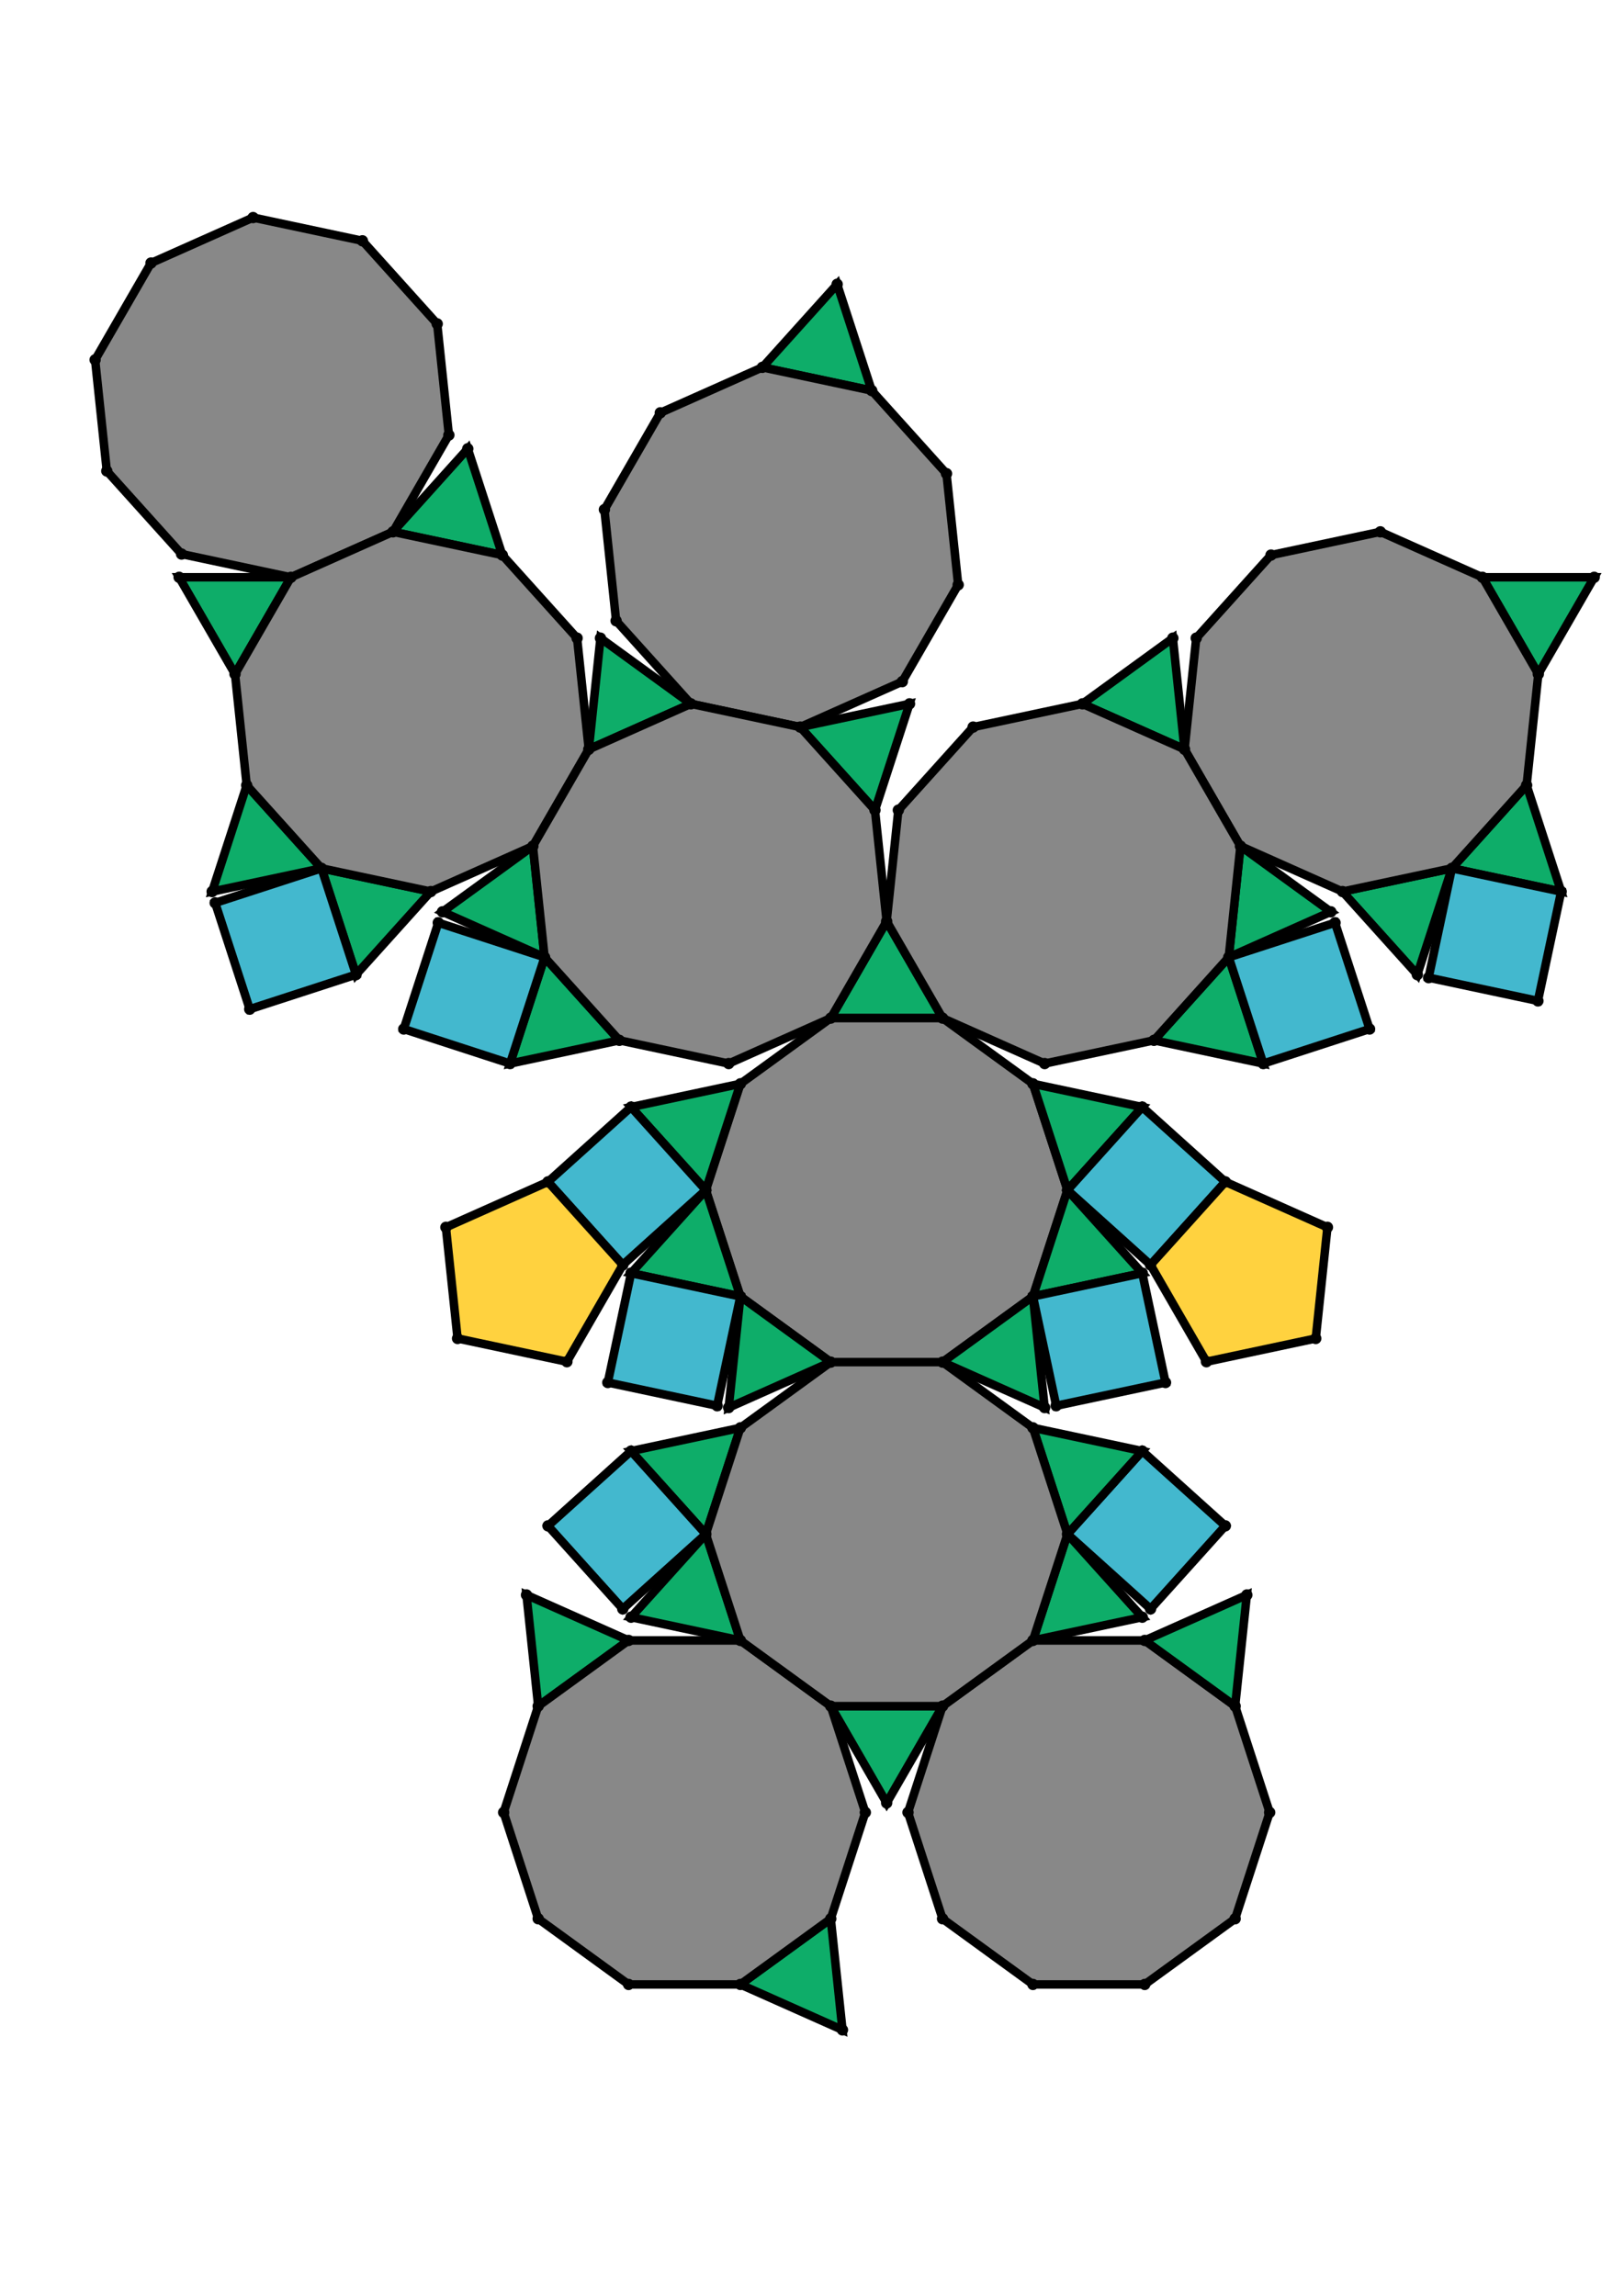 <?xml version="1.0" encoding="UTF-8" standalone="yes"?>
<!DOCTYPE svg PUBLIC "-//W3C//DTD SVG 1.0//EN" "http://www.w3.org/TR/2001/REC-SVG-20010904/DTD/svg10.dtd">
<!-- generated using polymake; Michael Joswig, Georg Loho, Benjamin Lorenz, Rico Raber; license CC BY-NC-SA 3.0; see polymake.org and matchthenet.de -->
<svg height="841pt" id="document" viewBox="0 -728.253 572 728.253" width="595pt" xmlns="http://www.w3.org/2000/svg" xmlns:svg="http://www.w3.org/2000/svg" xmlns:xlink="http://www.w3.org/1999/xlink">
	<title id="document_title">planar_net_</title>
	<polygon points="292.615,-409.824 331.979,-409.824 312.297,-443.915 " style="fill: rgb(14,173,105); fill-opacity: 1; stroke: rgb(0,0,0); stroke-width: 3" />
	<polygon points="363.825,-386.687 331.979,-409.824 292.615,-409.824 260.769,-386.687 248.605,-349.249 260.769,-311.812 292.615,-288.674 331.979,-288.674 363.825,-311.812 375.99,-349.249 " style="fill: rgb(136,136,136); fill-opacity: 1; stroke: rgb(0,0,0); stroke-width: 3" />
	<polygon points="402.329,-378.503 363.825,-386.687 375.99,-349.249 " style="fill: rgb(14,173,105); fill-opacity: 1; stroke: rgb(0,0,0); stroke-width: 3" />
	<polygon points="260.769,-386.687 222.265,-378.503 248.605,-349.249 " style="fill: rgb(14,173,105); fill-opacity: 1; stroke: rgb(0,0,0); stroke-width: 3" />
	<polygon points="402.329,-378.503 375.99,-349.249 405.243,-322.91 431.583,-352.163 " style="fill: rgb(67,184,206); fill-opacity: 1; stroke: rgb(0,0,0); stroke-width: 3" />
	<polygon points="432.784,-431.251 406.444,-401.998 444.948,-393.814 " style="fill: rgb(14,173,105); fill-opacity: 1; stroke: rgb(0,0,0); stroke-width: 3" />
	<polygon points="222.265,-378.503 193.012,-352.163 219.351,-322.91 248.605,-349.249 " style="fill: rgb(67,184,206); fill-opacity: 1; stroke: rgb(0,0,0); stroke-width: 3" />
	<polygon points="218.15,-401.998 191.81,-431.251 179.646,-393.814 " style="fill: rgb(14,173,105); fill-opacity: 1; stroke: rgb(0,0,0); stroke-width: 3" />
	<polygon points="432.784,-431.251 444.948,-393.814 482.386,-405.978 470.221,-443.415 " style="fill: rgb(67,184,206); fill-opacity: 1; stroke: rgb(0,0,0); stroke-width: 3" />
	<polygon points="375.99,-349.249 363.825,-311.812 402.329,-319.996 " style="fill: rgb(14,173,105); fill-opacity: 1; stroke: rgb(0,0,0); stroke-width: 3" />
	<polygon points="260.769,-311.812 248.605,-349.249 222.265,-319.996 " style="fill: rgb(14,173,105); fill-opacity: 1; stroke: rgb(0,0,0); stroke-width: 3" />
	<polygon points="191.81,-431.251 154.373,-443.415 142.209,-405.978 179.646,-393.814 " style="fill: rgb(67,184,206); fill-opacity: 1; stroke: rgb(0,0,0); stroke-width: 3" />
	<polygon points="193.012,-352.163 157.051,-336.152 161.165,-297.003 199.669,-288.819 219.351,-322.91 " style="fill: rgb(255,210,63); fill-opacity: 1; stroke: rgb(0,0,0); stroke-width: 3" />
	<polygon points="363.825,-311.812 372.01,-273.308 410.514,-281.492 402.329,-319.996 " style="fill: rgb(67,184,206); fill-opacity: 1; stroke: rgb(0,0,0); stroke-width: 3" />
	<polygon points="363.825,-311.812 331.979,-288.674 367.94,-272.663 " style="fill: rgb(14,173,105); fill-opacity: 1; stroke: rgb(0,0,0); stroke-width: 3" />
	<polygon points="260.769,-311.812 222.265,-319.996 214.081,-281.492 252.584,-273.308 " style="fill: rgb(67,184,206); fill-opacity: 1; stroke: rgb(0,0,0); stroke-width: 3" />
	<polygon points="292.615,-288.674 260.769,-311.812 256.654,-272.663 " style="fill: rgb(14,173,105); fill-opacity: 1; stroke: rgb(0,0,0); stroke-width: 3" />
	<polygon points="151.735,-454.389 113.231,-462.573 125.395,-425.136 " style="fill: rgb(14,173,105); fill-opacity: 1; stroke: rgb(0,0,0); stroke-width: 3" />
	<polygon points="127.647,-683.568 89.143,-691.753 53.182,-675.742 33.5,-641.651 37.615,-602.503 63.954,-573.25 102.458,-565.065 138.419,-581.076 158.101,-615.167 153.987,-654.315 " style="fill: rgb(136,136,136); fill-opacity: 1; stroke: rgb(0,0,0); stroke-width: 3" />
	<polygon points="113.231,-462.573 75.793,-450.409 87.957,-412.971 125.395,-425.136 " style="fill: rgb(67,184,206); fill-opacity: 1; stroke: rgb(0,0,0); stroke-width: 3" />
	<polygon points="375.99,-228.099 405.243,-201.759 431.583,-231.012 402.329,-257.352 " style="fill: rgb(67,184,206); fill-opacity: 1; stroke: rgb(0,0,0); stroke-width: 3" />
	<polygon points="363.825,-265.536 375.99,-228.099 402.329,-257.352 " style="fill: rgb(14,173,105); fill-opacity: 1; stroke: rgb(0,0,0); stroke-width: 3" />
	<polygon points="248.605,-228.099 260.769,-265.536 222.265,-257.352 " style="fill: rgb(14,173,105); fill-opacity: 1; stroke: rgb(0,0,0); stroke-width: 3" />
	<polygon points="113.231,-462.573 86.891,-491.826 74.727,-454.389 " style="fill: rgb(14,173,105); fill-opacity: 1; stroke: rgb(0,0,0); stroke-width: 3" />
	<polygon points="189.558,-167.524 221.405,-190.661 185.444,-206.672 " style="fill: rgb(14,173,105); fill-opacity: 1; stroke: rgb(0,0,0); stroke-width: 3" />
	<polygon points="375.99,-228.099 363.825,-190.661 402.329,-198.846 " style="fill: rgb(14,173,105); fill-opacity: 1; stroke: rgb(0,0,0); stroke-width: 3" />
	<polygon points="260.769,-190.661 248.605,-228.099 222.265,-198.846 " style="fill: rgb(14,173,105); fill-opacity: 1; stroke: rgb(0,0,0); stroke-width: 3" />
	<polygon points="331.979,-167.524 292.615,-167.524 312.297,-133.433 " style="fill: rgb(14,173,105); fill-opacity: 1; stroke: rgb(0,0,0); stroke-width: 3" />
	<polygon points="296.73,-53.5 292.615,-92.649 260.769,-69.511 " style="fill: rgb(14,173,105); fill-opacity: 1; stroke: rgb(0,0,0); stroke-width: 3" />
	<polygon points="177.394,-130.086 189.558,-92.649 221.405,-69.511 260.769,-69.511 292.615,-92.649 304.779,-130.086 292.615,-167.524 260.769,-190.661 221.405,-190.661 189.558,-167.524 " style="fill: rgb(136,136,136); fill-opacity: 1; stroke: rgb(0,0,0); stroke-width: 3" />
	<polygon points="82.776,-530.975 102.458,-565.065 63.094,-565.065 " style="fill: rgb(14,173,105); fill-opacity: 1; stroke: rgb(0,0,0); stroke-width: 3" />
	<polygon points="522.136,-565.065 541.818,-530.975 561.5,-565.065 " style="fill: rgb(14,173,105); fill-opacity: 1; stroke: rgb(0,0,0); stroke-width: 3" />
	<polygon points="435.036,-92.649 447.2,-130.086 435.036,-167.524 403.19,-190.661 363.825,-190.661 331.979,-167.524 319.815,-130.086 331.979,-92.649 363.825,-69.511 403.19,-69.511 " style="fill: rgb(136,136,136); fill-opacity: 1; stroke: rgb(0,0,0); stroke-width: 3" />
	<polygon points="403.19,-190.661 435.036,-167.524 439.151,-206.672 " style="fill: rgb(14,173,105); fill-opacity: 1; stroke: rgb(0,0,0); stroke-width: 3" />
	<polygon points="248.605,-228.099 222.265,-257.352 193.012,-231.012 219.351,-201.759 " style="fill: rgb(67,184,206); fill-opacity: 1; stroke: rgb(0,0,0); stroke-width: 3" />
	<polygon points="537.703,-491.826 511.363,-462.573 549.867,-454.389 " style="fill: rgb(14,173,105); fill-opacity: 1; stroke: rgb(0,0,0); stroke-width: 3" />
	<polygon points="331.979,-288.674 292.615,-288.674 260.769,-265.536 248.605,-228.099 260.769,-190.661 292.615,-167.524 331.979,-167.524 363.825,-190.661 375.99,-228.099 363.825,-265.536 " style="fill: rgb(136,136,136); fill-opacity: 1; stroke: rgb(0,0,0); stroke-width: 3" />
	<polygon points="511.363,-462.573 503.179,-424.069 541.683,-415.885 549.867,-454.389 " style="fill: rgb(67,184,206); fill-opacity: 1; stroke: rgb(0,0,0); stroke-width: 3" />
	<polygon points="176.923,-572.892 164.759,-610.329 138.419,-581.076 " style="fill: rgb(14,173,105); fill-opacity: 1; stroke: rgb(0,0,0); stroke-width: 3" />
	<polygon points="307.031,-630.82 294.867,-668.257 268.527,-639.004 " style="fill: rgb(14,173,105); fill-opacity: 1; stroke: rgb(0,0,0); stroke-width: 3" />
	<polygon points="511.363,-462.573 472.86,-454.389 499.199,-425.136 " style="fill: rgb(14,173,105); fill-opacity: 1; stroke: rgb(0,0,0); stroke-width: 3" />
	<polygon points="431.583,-352.163 405.243,-322.91 424.925,-288.819 463.429,-297.003 467.544,-336.152 " style="fill: rgb(255,210,63); fill-opacity: 1; stroke: rgb(0,0,0); stroke-width: 3" />
	<polygon points="191.81,-431.251 187.696,-470.4 155.849,-447.262 " style="fill: rgb(14,173,105); fill-opacity: 1; stroke: rgb(0,0,0); stroke-width: 3" />
	<polygon points="436.899,-470.4 432.784,-431.251 468.745,-447.262 " style="fill: rgb(14,173,105); fill-opacity: 1; stroke: rgb(0,0,0); stroke-width: 3" />
	<polygon points="187.696,-470.4 207.378,-504.49 203.263,-543.639 176.923,-572.892 138.419,-581.076 102.458,-565.065 82.776,-530.975 86.891,-491.826 113.231,-462.573 151.735,-454.389 " style="fill: rgb(136,136,136); fill-opacity: 1; stroke: rgb(0,0,0); stroke-width: 3" />
	<polygon points="417.216,-504.49 436.899,-470.4 472.86,-454.389 511.363,-462.573 537.703,-491.826 541.818,-530.975 522.136,-565.065 486.175,-581.076 447.671,-572.892 421.331,-543.639 " style="fill: rgb(136,136,136); fill-opacity: 1; stroke: rgb(0,0,0); stroke-width: 3" />
	<polygon points="207.378,-504.49 243.339,-520.501 211.492,-543.639 " style="fill: rgb(14,173,105); fill-opacity: 1; stroke: rgb(0,0,0); stroke-width: 3" />
	<polygon points="381.256,-520.501 417.216,-504.49 413.102,-543.639 " style="fill: rgb(14,173,105); fill-opacity: 1; stroke: rgb(0,0,0); stroke-width: 3" />
	<polygon points="317.804,-528.328 337.486,-562.418 333.371,-601.566 307.031,-630.82 268.527,-639.004 232.566,-622.993 212.884,-588.903 216.999,-549.754 243.339,-520.501 281.843,-512.317 " style="fill: rgb(136,136,136); fill-opacity: 1; stroke: rgb(0,0,0); stroke-width: 3" />
	<polygon points="308.182,-483.063 320.347,-520.501 281.843,-512.317 " style="fill: rgb(14,173,105); fill-opacity: 1; stroke: rgb(0,0,0); stroke-width: 3" />
	<polygon points="292.615,-409.824 312.297,-443.915 308.182,-483.063 281.843,-512.317 243.339,-520.501 207.378,-504.49 187.696,-470.4 191.81,-431.251 218.15,-401.998 256.654,-393.814 " style="fill: rgb(136,136,136); fill-opacity: 1; stroke: rgb(0,0,0); stroke-width: 3" />
	<polygon points="312.297,-443.915 331.979,-409.824 367.94,-393.814 406.444,-401.998 432.784,-431.251 436.899,-470.4 417.216,-504.49 381.256,-520.501 342.752,-512.317 316.412,-483.063 " style="fill: rgb(136,136,136); fill-opacity: 1; stroke: rgb(0,0,0); stroke-width: 3" />
	<circle cx="292.615" cy="-409.824" r="2" style="fill: rgb(0,0,0)" />
	<circle cx="331.979" cy="-409.824" r="2" style="fill: rgb(0,0,0)" />
	<circle cx="312.297" cy="-443.915" r="2" style="fill: rgb(0,0,0)" />
	<circle cx="260.769" cy="-386.687" r="2" style="fill: rgb(0,0,0)" />
	<circle cx="248.605" cy="-349.249" r="2" style="fill: rgb(0,0,0)" />
	<circle cx="260.769" cy="-311.812" r="2" style="fill: rgb(0,0,0)" />
	<circle cx="292.615" cy="-288.674" r="2" style="fill: rgb(0,0,0)" />
	<circle cx="331.979" cy="-288.674" r="2" style="fill: rgb(0,0,0)" />
	<circle cx="363.825" cy="-311.812" r="2" style="fill: rgb(0,0,0)" />
	<circle cx="375.99" cy="-349.249" r="2" style="fill: rgb(0,0,0)" />
	<circle cx="363.825" cy="-386.687" r="2" style="fill: rgb(0,0,0)" />
	<circle cx="308.182" cy="-483.063" r="2" style="fill: rgb(0,0,0)" />
	<circle cx="281.843" cy="-512.317" r="2" style="fill: rgb(0,0,0)" />
	<circle cx="243.339" cy="-520.501" r="2" style="fill: rgb(0,0,0)" />
	<circle cx="207.378" cy="-504.49" r="2" style="fill: rgb(0,0,0)" />
	<circle cx="187.696" cy="-470.4" r="2" style="fill: rgb(0,0,0)" />
	<circle cx="191.81" cy="-431.251" r="2" style="fill: rgb(0,0,0)" />
	<circle cx="218.15" cy="-401.998" r="2" style="fill: rgb(0,0,0)" />
	<circle cx="256.654" cy="-393.814" r="2" style="fill: rgb(0,0,0)" />
	<circle cx="367.94" cy="-393.814" r="2" style="fill: rgb(0,0,0)" />
	<circle cx="406.444" cy="-401.998" r="2" style="fill: rgb(0,0,0)" />
	<circle cx="432.784" cy="-431.251" r="2" style="fill: rgb(0,0,0)" />
	<circle cx="436.899" cy="-470.4" r="2" style="fill: rgb(0,0,0)" />
	<circle cx="417.216" cy="-504.49" r="2" style="fill: rgb(0,0,0)" />
	<circle cx="381.256" cy="-520.501" r="2" style="fill: rgb(0,0,0)" />
	<circle cx="342.752" cy="-512.317" r="2" style="fill: rgb(0,0,0)" />
	<circle cx="316.412" cy="-483.063" r="2" style="fill: rgb(0,0,0)" />
	<circle cx="402.329" cy="-378.503" r="2" style="fill: rgb(0,0,0)" />
	<circle cx="222.265" cy="-378.503" r="2" style="fill: rgb(0,0,0)" />
	<circle cx="402.329" cy="-319.996" r="2" style="fill: rgb(0,0,0)" />
	<circle cx="222.265" cy="-319.996" r="2" style="fill: rgb(0,0,0)" />
	<circle cx="367.94" cy="-272.663" r="2" style="fill: rgb(0,0,0)" />
	<circle cx="256.654" cy="-272.663" r="2" style="fill: rgb(0,0,0)" />
	<circle cx="260.769" cy="-265.536" r="2" style="fill: rgb(0,0,0)" />
	<circle cx="248.605" cy="-228.099" r="2" style="fill: rgb(0,0,0)" />
	<circle cx="260.769" cy="-190.661" r="2" style="fill: rgb(0,0,0)" />
	<circle cx="292.615" cy="-167.524" r="2" style="fill: rgb(0,0,0)" />
	<circle cx="331.979" cy="-167.524" r="2" style="fill: rgb(0,0,0)" />
	<circle cx="363.825" cy="-190.661" r="2" style="fill: rgb(0,0,0)" />
	<circle cx="375.99" cy="-228.099" r="2" style="fill: rgb(0,0,0)" />
	<circle cx="363.825" cy="-265.536" r="2" style="fill: rgb(0,0,0)" />
	<circle cx="179.646" cy="-393.814" r="2" style="fill: rgb(0,0,0)" />
	<circle cx="155.849" cy="-447.262" r="2" style="fill: rgb(0,0,0)" />
	<circle cx="203.263" cy="-543.639" r="2" style="fill: rgb(0,0,0)" />
	<circle cx="176.923" cy="-572.892" r="2" style="fill: rgb(0,0,0)" />
	<circle cx="138.419" cy="-581.076" r="2" style="fill: rgb(0,0,0)" />
	<circle cx="102.458" cy="-565.065" r="2" style="fill: rgb(0,0,0)" />
	<circle cx="82.776" cy="-530.975" r="2" style="fill: rgb(0,0,0)" />
	<circle cx="86.891" cy="-491.826" r="2" style="fill: rgb(0,0,0)" />
	<circle cx="113.231" cy="-462.573" r="2" style="fill: rgb(0,0,0)" />
	<circle cx="151.735" cy="-454.389" r="2" style="fill: rgb(0,0,0)" />
	<circle cx="211.492" cy="-543.639" r="2" style="fill: rgb(0,0,0)" />
	<circle cx="317.804" cy="-528.328" r="2" style="fill: rgb(0,0,0)" />
	<circle cx="337.486" cy="-562.418" r="2" style="fill: rgb(0,0,0)" />
	<circle cx="333.371" cy="-601.566" r="2" style="fill: rgb(0,0,0)" />
	<circle cx="307.031" cy="-630.82" r="2" style="fill: rgb(0,0,0)" />
	<circle cx="268.527" cy="-639.004" r="2" style="fill: rgb(0,0,0)" />
	<circle cx="232.566" cy="-622.993" r="2" style="fill: rgb(0,0,0)" />
	<circle cx="212.884" cy="-588.903" r="2" style="fill: rgb(0,0,0)" />
	<circle cx="216.999" cy="-549.754" r="2" style="fill: rgb(0,0,0)" />
	<circle cx="320.347" cy="-520.501" r="2" style="fill: rgb(0,0,0)" />
	<circle cx="444.948" cy="-393.814" r="2" style="fill: rgb(0,0,0)" />
	<circle cx="468.745" cy="-447.262" r="2" style="fill: rgb(0,0,0)" />
	<circle cx="472.86" cy="-454.389" r="2" style="fill: rgb(0,0,0)" />
	<circle cx="511.363" cy="-462.573" r="2" style="fill: rgb(0,0,0)" />
	<circle cx="537.703" cy="-491.826" r="2" style="fill: rgb(0,0,0)" />
	<circle cx="541.818" cy="-530.975" r="2" style="fill: rgb(0,0,0)" />
	<circle cx="522.136" cy="-565.065" r="2" style="fill: rgb(0,0,0)" />
	<circle cx="486.175" cy="-581.076" r="2" style="fill: rgb(0,0,0)" />
	<circle cx="447.671" cy="-572.892" r="2" style="fill: rgb(0,0,0)" />
	<circle cx="421.331" cy="-543.639" r="2" style="fill: rgb(0,0,0)" />
	<circle cx="413.102" cy="-543.639" r="2" style="fill: rgb(0,0,0)" />
	<circle cx="405.243" cy="-322.91" r="2" style="fill: rgb(0,0,0)" />
	<circle cx="431.583" cy="-352.163" r="2" style="fill: rgb(0,0,0)" />
	<circle cx="193.012" cy="-352.163" r="2" style="fill: rgb(0,0,0)" />
	<circle cx="219.351" cy="-322.91" r="2" style="fill: rgb(0,0,0)" />
	<circle cx="372.01" cy="-273.308" r="2" style="fill: rgb(0,0,0)" />
	<circle cx="410.514" cy="-281.492" r="2" style="fill: rgb(0,0,0)" />
	<circle cx="214.081" cy="-281.492" r="2" style="fill: rgb(0,0,0)" />
	<circle cx="252.584" cy="-273.308" r="2" style="fill: rgb(0,0,0)" />
	<circle cx="402.329" cy="-257.352" r="2" style="fill: rgb(0,0,0)" />
	<circle cx="222.265" cy="-257.352" r="2" style="fill: rgb(0,0,0)" />
	<circle cx="402.329" cy="-198.846" r="2" style="fill: rgb(0,0,0)" />
	<circle cx="222.265" cy="-198.846" r="2" style="fill: rgb(0,0,0)" />
	<circle cx="312.297" cy="-133.433" r="2" style="fill: rgb(0,0,0)" />
	<circle cx="221.405" cy="-190.661" r="2" style="fill: rgb(0,0,0)" />
	<circle cx="189.558" cy="-167.524" r="2" style="fill: rgb(0,0,0)" />
	<circle cx="177.394" cy="-130.086" r="2" style="fill: rgb(0,0,0)" />
	<circle cx="189.558" cy="-92.649" r="2" style="fill: rgb(0,0,0)" />
	<circle cx="221.405" cy="-69.511" r="2" style="fill: rgb(0,0,0)" />
	<circle cx="260.769" cy="-69.511" r="2" style="fill: rgb(0,0,0)" />
	<circle cx="292.615" cy="-92.649" r="2" style="fill: rgb(0,0,0)" />
	<circle cx="304.779" cy="-130.086" r="2" style="fill: rgb(0,0,0)" />
	<circle cx="319.815" cy="-130.086" r="2" style="fill: rgb(0,0,0)" />
	<circle cx="331.979" cy="-92.649" r="2" style="fill: rgb(0,0,0)" />
	<circle cx="363.825" cy="-69.511" r="2" style="fill: rgb(0,0,0)" />
	<circle cx="403.19" cy="-69.511" r="2" style="fill: rgb(0,0,0)" />
	<circle cx="435.036" cy="-92.649" r="2" style="fill: rgb(0,0,0)" />
	<circle cx="447.2" cy="-130.086" r="2" style="fill: rgb(0,0,0)" />
	<circle cx="435.036" cy="-167.524" r="2" style="fill: rgb(0,0,0)" />
	<circle cx="403.19" cy="-190.661" r="2" style="fill: rgb(0,0,0)" />
	<circle cx="154.373" cy="-443.415" r="2" style="fill: rgb(0,0,0)" />
	<circle cx="142.209" cy="-405.978" r="2" style="fill: rgb(0,0,0)" />
	<circle cx="125.395" cy="-425.136" r="2" style="fill: rgb(0,0,0)" />
	<circle cx="158.101" cy="-615.167" r="2" style="fill: rgb(0,0,0)" />
	<circle cx="153.987" cy="-654.315" r="2" style="fill: rgb(0,0,0)" />
	<circle cx="127.647" cy="-683.568" r="2" style="fill: rgb(0,0,0)" />
	<circle cx="89.143" cy="-691.753" r="2" style="fill: rgb(0,0,0)" />
	<circle cx="53.182" cy="-675.742" r="2" style="fill: rgb(0,0,0)" />
	<circle cx="33.5" cy="-641.651" r="2" style="fill: rgb(0,0,0)" />
	<circle cx="37.615" cy="-602.503" r="2" style="fill: rgb(0,0,0)" />
	<circle cx="63.954" cy="-573.25" r="2" style="fill: rgb(0,0,0)" />
	<circle cx="74.727" cy="-454.389" r="2" style="fill: rgb(0,0,0)" />
	<circle cx="63.094" cy="-565.065" r="2" style="fill: rgb(0,0,0)" />
	<circle cx="164.759" cy="-610.329" r="2" style="fill: rgb(0,0,0)" />
	<circle cx="294.867" cy="-668.257" r="2" style="fill: rgb(0,0,0)" />
	<circle cx="482.386" cy="-405.978" r="2" style="fill: rgb(0,0,0)" />
	<circle cx="470.221" cy="-443.415" r="2" style="fill: rgb(0,0,0)" />
	<circle cx="561.5" cy="-565.065" r="2" style="fill: rgb(0,0,0)" />
	<circle cx="549.867" cy="-454.389" r="2" style="fill: rgb(0,0,0)" />
	<circle cx="499.199" cy="-425.136" r="2" style="fill: rgb(0,0,0)" />
	<circle cx="424.925" cy="-288.819" r="2" style="fill: rgb(0,0,0)" />
	<circle cx="463.429" cy="-297.003" r="2" style="fill: rgb(0,0,0)" />
	<circle cx="467.544" cy="-336.152" r="2" style="fill: rgb(0,0,0)" />
	<circle cx="157.051" cy="-336.152" r="2" style="fill: rgb(0,0,0)" />
	<circle cx="161.165" cy="-297.003" r="2" style="fill: rgb(0,0,0)" />
	<circle cx="199.669" cy="-288.819" r="2" style="fill: rgb(0,0,0)" />
	<circle cx="405.243" cy="-201.759" r="2" style="fill: rgb(0,0,0)" />
	<circle cx="431.583" cy="-231.012" r="2" style="fill: rgb(0,0,0)" />
	<circle cx="193.012" cy="-231.012" r="2" style="fill: rgb(0,0,0)" />
	<circle cx="219.351" cy="-201.759" r="2" style="fill: rgb(0,0,0)" />
	<circle cx="185.444" cy="-206.672" r="2" style="fill: rgb(0,0,0)" />
	<circle cx="296.73" cy="-53.5" r="2" style="fill: rgb(0,0,0)" />
	<circle cx="439.151" cy="-206.672" r="2" style="fill: rgb(0,0,0)" />
	<circle cx="75.793" cy="-450.409" r="2" style="fill: rgb(0,0,0)" />
	<circle cx="87.957" cy="-412.971" r="2" style="fill: rgb(0,0,0)" />
	<circle cx="503.179" cy="-424.069" r="2" style="fill: rgb(0,0,0)" />
	<circle cx="541.683" cy="-415.885" r="2" style="fill: rgb(0,0,0)" />
	<!-- 
	Generated using the Perl SVG Module V2.64
	by Ronan Oger
	Info: http://www.roitsystems.com/
 -->
</svg>